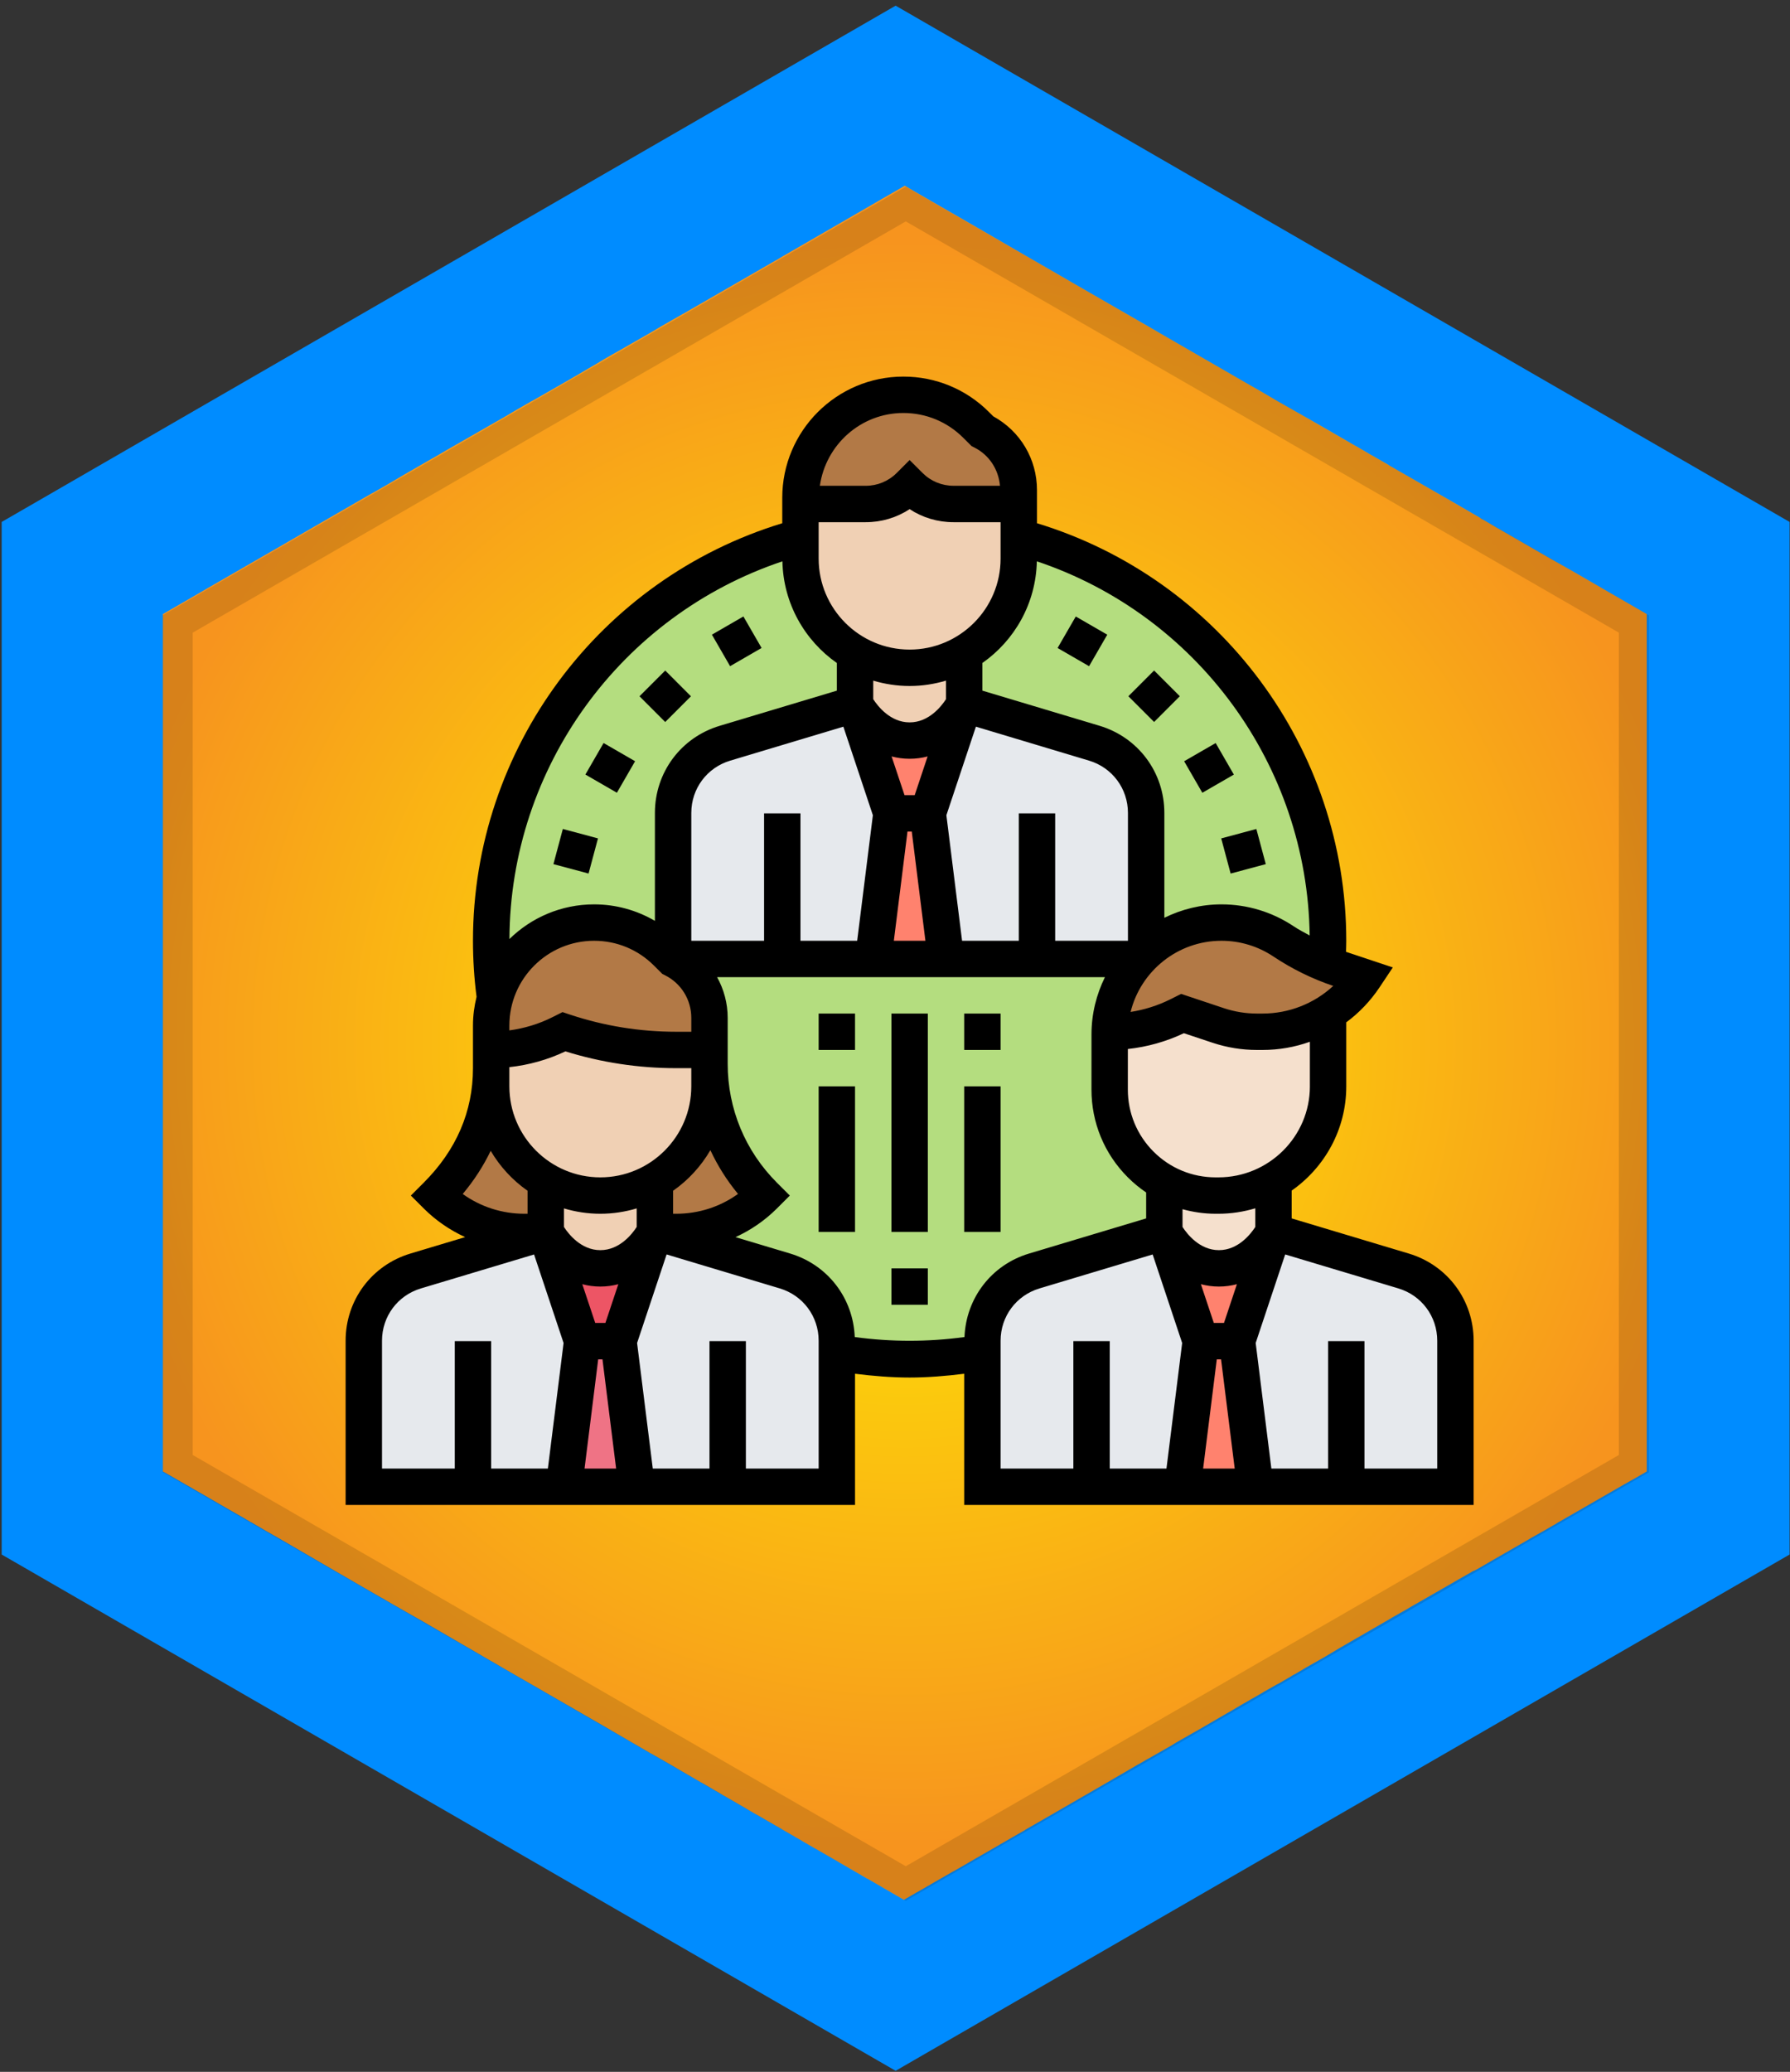 <?xml version="1.0" encoding="UTF-8" standalone="no"?>
<!-- Generator: Adobe Illustrator 21.0.2, SVG Export Plug-In . SVG Version: 6.00 Build 0)  -->

<svg
   xmlns:dc="http://purl.org/dc/elements/1.1/"
   xmlns:cc="http://creativecommons.org/ns#"
   xmlns:rdf="http://www.w3.org/1999/02/22-rdf-syntax-ns#"
   xmlns:svg="http://www.w3.org/2000/svg"
   xmlns="http://www.w3.org/2000/svg"
   xmlns:sodipodi="http://sodipodi.sourceforge.net/DTD/sodipodi-0.dtd"
   xmlns:inkscape="http://www.inkscape.org/namespaces/inkscape"
   version="1.1"
   x="0px"
   y="0px"
   viewBox="0 0 110.979 128.417"
   enable-background="new 0 0 110.979 128.417"
   xml:space="preserve"
   id="svg476"
   sodipodi:docname="connector.svg"
   inkscape:version="0.92.2 5c3e80d, 2017-08-06"><rect x="0" y="0" width="110.979" height="128.417" fill="#333333" stroke="none"/><defs
     id="defs480"><radialGradient
       gradientUnits="userSpaceOnUse"
       r="49.688"
       cy="64.632"
       cx="56.098"
       id="SVGID_1_"><stop
         id="stop11"
         style="stop-color:#FFF200"
         offset="0" /><stop
         id="stop13"
         style="stop-color:#F7941E"
         offset="1" /></radialGradient><radialGradient
       gradientUnits="userSpaceOnUse"
       r="31.333"
       cy="66.265"
       cx="56.051"
       id="SVGID_2_"><stop
         id="stop468"
         style="stop-color:#FFF200"
         offset="0.099" /><stop
         id="stop470"
         style="stop-color:#FFF200;stop-opacity:0"
         offset="1" /></radialGradient></defs><sodipodi:namedview
     pagecolor="#ffffff"
     bordercolor="#666666"
     borderopacity="1"
     objecttolerance="10"
     gridtolerance="10"
     guidetolerance="10"
     inkscape:pageopacity="0"
     inkscape:pageshadow="2"
     inkscape:window-width="1440"
     inkscape:window-height="779"
     id="namedview478"
     showgrid="false"
     inkscape:zoom="1.8377628"
     inkscape:cx="55.489498"
     inkscape:cy="64.208504"
     inkscape:window-x="0"
     inkscape:window-y="1"
     inkscape:window-maximized="1"
     inkscape:current-layer="svg476" /><g
     id="Layer_1" /><g
     id="Layer_4" /><g
     id="Layer_63_23_"><g
       id="g8"><g
         id="g6"><polygon
           style="fill:#008cff"
           id="polygon4"
           points="0.104,96.351 0.104,32.351 55.528,0.351 110.954,32.351 110.954,96.351 55.528,128.351 " /></g></g></g><path
     inkscape:connector-curvature="0"
     style="fill:url(#SVGID_1_)"
     id="path16"
     d="m 102.098,38.062 v 53.14 l -0.01,0.01 -0.02,0.01 -0.41,0.24 -0.37,0.21 -0.62,0.35 -4.15,2.39 -0.01,0.01 -0.13,0.08 -0.06,0.03 -0.55,0.32 -0.8,0.45 -0.1,0.06 -0.48,0.28 -1.13,0.65 -0.85,0.49 -0.74,0.43 -0.24,0.13 -0.13,0.05 -0.11,0.07 -1,0.57 -0.03,0.02 -2,1.15 -0.51,0.29 -0.14,0.08 -0.03,0.02 -0.14,0.08 -0.01,0.01 -1.04,0.59 -0.04,0.03 -0.07,0.04 -1.16,0.67 -0.45,0.26 -0.02,0.02 h -0.01 l -0.42,0.24 -1.12,0.65 -0.87,0.52 -1.18,0.67 -0.08,0.05 -0.12,0.07 -0.04,0.03 -0.04,0.02 -0.02,0.01 -0.1,0.06 -0.29,0.17 -0.03,0.01 -0.16,0.09 v 0.01 l -0.4,0.23 -0.27,0.16 -0.11,0.06 -0.18,0.09 -0.02,0.02 -0.04,0.02 -0.69,0.39 -0.06,0.04 -0.24,0.14 -0.02,0.01 -0.29,0.17 -0.15,0.08 -0.22,0.13 -0.24,0.14 h -0.01 l -0.42,0.25 -0.29,0.17 -0.03,0.02 -0.3,0.17 -1.36,0.79 -0.5,0.29 -0.25,0.14 -0.7,0.4 -0.03,0.02 h -0.01 l -0.31,0.18 -0.05,0.03 -0.24,0.15 -0.84,0.48 -0.63,0.36 -0.06,0.03 -0.5,0.29 c -0.01,0.01 -0.01,0.01 -0.01,0 l -0.53,0.31 -0.29,0.17 -0.76,0.44 -0.05,0.03 -0.05,0.03 -0.03,0.01 c 0,0.01 -0.01,0.01 -0.01,0.01 l -0.02,0.02 -0.25,0.14 -1,0.58 -0.17,0.1 -0.04,0.02 -0.38,0.22 -1.42,0.82 -0.36,0.21 -0.09,0.05 -0.24,0.14 -0.8,0.46 -0.26,0.15 -0.28,0.16 -0.01,0.01 -0.2,0.12 -0.23,0.13 -0.35,0.2 -0.83,0.48 -0.01,0.01 -0.09,0.05 -1.32,0.76 -0.02,0.01 -0.79,0.46 -0.61,0.35 h -0.01 l -1.41,0.81 -0.02,0.02 -0.19,0.1 -0.06,0.04 -0.56,0.32 h -0.01 l -0.13,0.08 -0.19,0.11 -0.27,0.16 h -0.01 l -0.2,0.12 -0.06,-0.03 -1.14,-0.66 -0.02,-0.01 -0.2,-0.12 -0.85,-0.49 -0.03,-0.01 -0.33,-0.19 -0.01,-0.01 -1.4,-0.81 -0.01,-0.01 -0.02,-0.01 -1.37,-0.79 -0.03,-0.02 h -0.01 l -0.83,-0.48 -0.06,-0.04 -0.34,-0.19 -0.18,-0.11 -0.02,-0.01 -0.66,-0.38 -0.04,-0.03 -0.09,-0.05 -0.1,-0.06 -0.13,-0.07 -0.27,-0.16 -0.12,-0.07 h -0.01 l -0.72,-0.42 -0.24,-0.13 -0.39,-0.23 -0.05,-0.03 -0.03,-0.02 -1.4,-0.81 h -0.01 l -0.11,-0.07 -0.37,-0.22 h -0.01 l -0.27,-0.16 -0.62,-0.36 -0.03,-0.01 -0.06,-0.04 -0.04,-0.02 -1.29,-0.75 -0.39,-0.23 -0.68,-0.39 -0.58,-0.33 -0.11,-0.06 -1,-0.58 -1.72,-1 c -0.01,-0.01 -0.02,-0.02 -0.03,-0.02 l -1.32,-0.76 -3.92,-2.26 -0.16,-0.09 -0.57,-0.33 -0.47,-0.27 -0.44,-0.26 -0.3,-0.17 -0.38,-0.22 -0.99,-0.58 -0.04,-0.02 -2.74,-1.59 -0.1,-0.06 -0.18,-0.1 -0.67,-0.38 -0.82,-0.47 -0.09,-0.05 -0.5,-0.29 -0.01,-0.01 -0.08,-0.05 h -0.01 l -0.12,-0.07 h -0.01 l -0.31,-0.18 -0.73,-0.42 c -0.01,-0.01 -0.01,-0.01 -0.02,-0.01 l -1.86,-1.08 -1.02,-0.59 -2.11,-1.23 -0.09,-0.05 -0.2,-0.12 c 0,0 -0.01,0 -0.02,-0.01 l -0.28,-0.16 -0.53,-0.3 -0.82,-0.48 -0.06,-0.04 h -0.01 c 0,0 0,0 -0.01,0 l -0.49,-0.29 -0.7,-0.4 -0.68,-0.39 -1.22,-0.71 -0.1,-0.06 h -0.01 l -0.33,-0.19 -0.41,-0.24 h -0.01 l -0.43,-0.25 -0.99,-0.57 -0.08,-0.04 -0.03,-0.02 v -53.14 l 0.78,-0.45 1.59,-0.92 0.36,-0.21 3.38,-1.95 1.06,-0.61 5.78,-3.34 h 0.01 l 0.91,-0.52 1.05,-0.62 1.82,-1.05 h 0.01 l 0.87,-0.51 3.63,-2.08 0.64,-0.38 0.94,-0.54 0.17,-0.09 1.66,-0.95 0.78,-0.45 0.38,-0.22 0.44,-0.26 0.67,-0.39 0.43,-0.26 0.52,-0.3 0.5,-0.28 0.59,-0.34 1.19,-0.68 0.69,-0.41 0.75,-0.43 0.65,-0.37 h 0.01 l 0.05,-0.03 0.43,-0.25 5.29,-3.05 0.11,-0.06 0.08,-0.05 0.27,-0.16 5.52,-3.19 0.55,-0.32 1.44,-0.83 0.51,0.3 1.09,0.63 2.86,1.65 3.09,1.79 2.6,1.5 0.22,0.13 4.69,2.7 0.98,0.57 5.13,2.96 0.91,0.52 1.04,0.61 2.3,1.31 0.87,0.5 0.69,0.4 0.83,0.48 0.49,0.28 0.58,0.34 0.3,0.17 0.8,0.46 0.09,0.06 1.81,1.04 2.16,1.24 1.12,0.65 0.5,0.29 0.04,0.03 v 0.01 l 0.26,0.14 0.66,0.39 1.46,0.84 1.94,1.12 0.78,0.44 0.44,0.25 0.49,0.28 1.45,0.84 0.17,0.1 0.85,0.49 z" /><g
     id="Layer_2_19_"><g
       id="Layer_16_19_"><path
         style="opacity:0.13"
         inkscape:connector-curvature="0"
         id="path74"
         d="m 56.158,11.572 -46.07,26.56 v 53.12 l 1.67,0.96 0.63,0.37 h 0.01 l 14.8,8.53 4.01,2.31 1.04,0.6 2.18,1.26 0.49,0.28 0.44,0.26 0.36,0.21 3.13,1.8 3.31,1.91 1.29,0.74 v 0.01 l 12.71,7.32 46.07,-26.56 v -53.12 z m 44.21,78.61 -44.21,25.49 -12.51,-7.21 -17.89,-10.32 -13.81,-7.96 v -50.97 l 44.21,-25.49 44.21,25.49 z"
         enable-background="new    " /></g></g><g
     id="g1767"
     transform="matrix(0.141,0,0,0.141,21.428,23.342)"><path
       id="path1648"
       d="M 432,248 C 432,349.621 349.621,432 248,432 146.379,432 64,349.621 64,248 64,146.379 146.379,64 248,64 c 101.621,0 184,82.379 184,184 z m 0,0"
       inkscape:connector-curvature="0"
       style="fill:#b4dd7f" /><path
       id="path1650"
       d="M 360.078,376.16 C 360,376.078 360,376 360,376 l -57.199,17.121 C 289.281,397.199 280,409.68 280,423.84 V 488 h 208 v -64.16 c 0,-14.16 -9.281,-26.641 -22.801,-30.719 L 408,376 c 0,0 0,0.078 -0.078,0.16 z m 0,0"
       inkscape:connector-curvature="0"
       style="fill:#e6e9ed" /><path
       id="path1652"
       d="m 392,424 8,64 h -32 l 8,-64 z m 0,0"
       inkscape:connector-curvature="0"
       style="fill:#ff826e" /><path
       id="path1654"
       d="M 407.922,376.16 392,424 H 376 L 360.078,376.16 C 361.039,377.922 368.961,392 384,392 c 15.039,0 22.961,-14.078 23.922,-15.84 z m 0,0"
       inkscape:connector-curvature="0"
       style="fill:#ff826e" /><path
       id="path1656"
       d="M 88.078,376.16 C 88,376.078 88,376 88,376 L 30.801,393.121 C 17.281,397.199 8,409.68 8,423.84 V 488 h 208 v -64.16 c 0,-14.16 -9.281,-26.641 -22.801,-30.719 L 136,376 c 0,0 0,0.078 -0.078,0.16 z m 0,0"
       inkscape:connector-curvature="0"
       style="fill:#e6e9ed" /><path
       id="path1658"
       d="m 120,424 8,64 H 96 l 8,-64 z m 0,0"
       inkscape:connector-curvature="0"
       style="fill:#ef7385" /><path
       id="path1660"
       d="M 135.922,376.16 120,424 H 104 L 88.078,376.16 C 89.039,377.922 96.961,392 112,392 c 15.039,0 22.961,-14.078 23.922,-15.84 z m 0,0"
       inkscape:connector-curvature="0"
       style="fill:#ed5565" /><path
       id="path1662"
       d="m 383.762,360 c 8.879,0 17.117,-2.32 24.238,-6.48 V 376 c 0,0 0,0.078 -0.078,0.16 C 406.961,377.922 399.039,392 384,392 368.961,392 361.039,377.922 360.078,376.16 360,376.078 360,376 360,376 V 354.238 C 366.719,357.922 374.398,360 382.559,360 Z m 0,0"
       inkscape:connector-curvature="0"
       style="fill:#f5e0cd" /><path
       id="path1664"
       d="m 360,354.238 c -14.32,-8 -24.078,-23.277 -24.078,-40.879 L 336,289.121 c 0,-0.402 0,-0.723 0.078,-1.121 10.562,0 20.801,-2.48 30.242,-7.121 L 368,280 l 15.68,5.199 C 389.199,287.039 394.961,288 400.719,288 h 2.402 c 10.32,0 20.16,-2.961 28.641,-8.32 L 432,280 v 32 c 0,17.68 -9.602,33.199 -24,41.52 C 400.879,357.68 392.641,360 383.762,360 h -1.203 C 374.398,360 366.719,357.922 360,354.238 Z m 0,0"
       inkscape:connector-curvature="0"
       style="fill:#f5e0cd" /><g
       id="g1676"
       style="fill:#b27946"><path
         id="path1666"
         d="M 437.281,260.398 448,264 c -4.238,6.48 -9.84,11.762 -16.238,15.68 C 423.281,285.039 413.441,288 403.121,288 h -2.402 c -5.758,0 -11.52,-0.961 -17.039,-2.801 L 368,280 l -1.68,0.879 C 356.879,285.52 346.641,288 336.078,288 c 0.242,-12.398 5.043,-23.52 12.883,-32 H 352 v -3.039 C 360.719,244.879 372.32,240 385.121,240 c 9.68,0 19.199,2.879 27.277,8.238 5.762,3.84 11.922,7.121 18.32,9.762 2.16,0.879 4.32,1.68 6.562,2.398 z m 0,0"
         inkscape:connector-curvature="0" /><path
         id="path1668"
         d="M 200,53.281 C 200,28.238 220.238,8 245.281,8 c 12,0 23.52,4.801 32,13.281 L 280,24 c 9.84,4.879 16,14.961 16,25.922 V 56 H 267.281 C 260.078,56 253.121,53.121 248,48 c -5.121,5.121 -12.078,8 -19.281,8 H 200 Z m 0,0"
         inkscape:connector-curvature="0" /><path
         id="path1670"
         d="M 166.238,333.441 C 170.32,343.281 176.32,352.32 184,360 c -10.238,10.238 -24.16,16 -38.641,16 H 136 V 353.52 C 150.32,345.281 160,329.762 160,312 v -9.922 c 0,10.883 2.16,21.441 6.238,31.363 z m 0,0"
         inkscape:connector-curvature="0" /><path
         id="path1672"
         d="m 144,256 c 9.84,4.879 16,14.961 16,25.922 V 296 H 145.281 C 128.559,296 111.922,293.281 96,288 l -1.68,0.879 C 84.879,293.52 74.559,296 64,296 v -10.719 c 0,-4.562 0.719,-9.043 1.922,-13.203 2.238,-7.199 6.156,-13.68 11.359,-18.797 8.16,-8.242 19.52,-13.281 32,-13.281 12,0 23.52,4.801 32,13.281 z m 0,0"
         inkscape:connector-curvature="0" /><path
         id="path1674"
         d="M 88,353.52 V 376 H 78.641 C 64.16,376 50.238,370.238 40,360 55.359,344.641 64,325.762 64,304 v 8 c 0,13.281 5.359,25.281 14.078,33.922 2.961,2.957 6.242,5.52 9.922,7.598 z m 0,0"
         inkscape:connector-curvature="0" /></g><path
       id="path1678"
       d="M 136,353.52 V 376 c 0,0 0,0.078 -0.078,0.16 C 134.961,377.922 127.039,392 112,392 96.961,392 89.039,377.922 88.078,376.16 88,376.078 88,376 88,376 V 353.52 C 95.039,357.68 103.199,360 112,360 c 8.801,0 16.961,-2.32 24,-6.48 z m 0,0"
       inkscape:connector-curvature="0"
       style="fill:#f0d0b4" /><path
       id="path1680"
       d="M 136,353.52 C 128.961,357.68 120.801,360 112,360 c -8.801,0 -16.961,-2.32 -24,-6.48 -3.68,-2.078 -6.961,-4.641 -9.922,-7.598 C 69.359,337.281 64,325.281 64,312 v -16 c 10.559,0 20.879,-2.48 30.32,-7.121 L 96,288 c 15.922,5.281 32.559,8 49.281,8 H 160 v 16 c 0,17.762 -9.68,33.281 -24,41.52 z m 0,0"
       inkscape:connector-curvature="0"
       style="fill:#f0d0b4" /><path
       id="path1682"
       d="M 224.078,144.16 C 224,144.078 224,144 224,144 l -57.199,17.121 C 153.281,165.199 144,177.68 144,191.84 V 256 h 204.961 c 0.398,-0.559 0.879,-1.039 1.438,-1.602 0.562,-0.559 1.043,-1.039 1.602,-1.438 v -61.121 c 0,-14.16 -9.281,-26.641 -22.801,-30.719 L 272,144 c 0,0 0,0.078 -0.078,0.16 z m 0,0"
       inkscape:connector-curvature="0"
       style="fill:#e6e9ed" /><path
       id="path1684"
       d="m 256,192 8,64 h -32 l 8,-64 z m 0,0"
       inkscape:connector-curvature="0"
       style="fill:#ff826e" /><path
       id="path1686"
       d="M 271.922,144.16 256,192 H 240 L 224.078,144.16 C 225.039,145.922 232.961,160 248,160 c 15.039,0 22.961,-14.078 23.922,-15.84 z m 0,0"
       inkscape:connector-curvature="0"
       style="fill:#ff826e" /><path
       id="path1688"
       d="M 224,121.52 248,128 c 8.801,0 16.961,-2.32 24,-6.48 V 144 c 0,0 0,0.078 -0.078,0.16 C 270.961,145.922 263.039,160 248,160 232.961,160 225.039,145.922 224.078,144.16 224,144.078 224,144 224,144 Z m 0,0"
       inkscape:connector-curvature="0"
       style="fill:#f0d0b4" /><path
       id="path1690"
       d="M 296,70.32 V 80 c 0,17.762 -9.68,33.281 -24,41.52 C 264.961,125.68 256.801,128 248,128 l -24,-6.48 c -3.68,-2.078 -6.961,-4.641 -9.922,-7.598 C 205.359,105.281 200,93.281 200,80 V 56 h 28.719 c 7.203,0 14.16,-2.879 19.281,-8 5.121,5.121 12.078,8 19.281,8 H 296 Z m 0,0"
       inkscape:connector-curvature="0"
       style="fill:#f0d0b4" /><path
       id="path1692"
       d="M 467.496,385.496 416,370.047 V 357.816 C 430.488,347.672 440,330.938 440,312 v -28.145 c 5.656,-4.191 10.633,-9.383 14.656,-15.422 l 5.809,-8.715 -20.57,-6.855 C 439.938,251.246 440,249.633 440,248 440,163.449 384.344,88.938 304,64.457 V 49.887 c 0,-13.621 -7.328,-25.91 -19.207,-32.414 l -1.883,-1.871 C 272.855,5.535 259.488,0 245.258,0 215.887,0 192,23.887 192,53.258 V 64.457 C 111.656,88.938 56,163.449 56,248 c 0,8.238 0.535,16.52 1.574,24.625 C 56.586,276.68 56,280.895 56,285.258 V 304 c 0,19.031 -7.289,35.977 -21.656,50.344 L 28.68,360 l 5.664,5.656 c 5.352,5.352 11.535,9.551 18.215,12.617 l -24.055,7.215 C 11.457,390.609 0,406.008 0,423.816 V 496 h 224 v -57.672 c 7.953,0.992 15.969,1.672 24,1.672 8.031,0 16.047,-0.68 24,-1.672 V 496 h 224 v -72.184 c 0,-17.809 -11.457,-33.207 -28.504,-38.32 z M 383.062,432 h 1.883 l 6,48 H 377.062 Z m 3.168,-16 h -4.469 l -5.684,-17.031 C 378.535,399.609 381.152,400 384,400 c 2.848,0 5.465,-0.391 7.91,-1.031 z M 400,373.801 C 398.016,376.863 392.504,384 384,384 c -8.504,0 -14.016,-7.145 -16,-10.199 V 366 c 4.688,1.289 9.566,2 14.559,2 h 1.211 c 5.637,0 11.086,-0.855 16.23,-2.398 z M 424,312 c 0,22.055 -18.047,40 -40.23,40 h -1.211 c -10.32,0 -20.016,-4.016 -27.312,-11.312 -7.285,-7.297 -11.301,-17 -11.293,-27.32 l 0.008,-17.793 c 8.512,-0.91 16.887,-3.262 24.633,-6.941 l 12.582,4.191 C 387.512,294.93 394.098,296 400.742,296 h 2.41 c 7.215,0 14.246,-1.246 20.84,-3.602 V 312 Z M 296,192 v 56 h -24.938 l -6.895,-55.191 12.977,-38.922 49.758,14.93 c 10.227,3.07 17.098,12.32 17.098,23 V 248 h -32 v -56 z m -112,0 v 56 h -32 v -56.184 c 0,-10.68 6.871,-19.922 17.105,-22.992 l 49.758,-14.93 12.977,38.922 L 224.938,248 H 200 V 192 Z M 72,304 v -0.449 c 8.52,-0.91 16.895,-3.254 24.641,-6.934 C 112.406,301.512 128.762,304 145.297,304 H 152 v 8 c 0,22.055 -17.945,40 -40,40 -22.055,0 -40,-17.945 -40,-40 z m 37.258,-56 c 9.957,0 19.309,3.871 26.344,10.922 l 3.664,3.652 1.16,0.578 C 147.559,266.727 152,273.902 152,281.887 V 288 h -6.703 c -15.922,0 -31.656,-2.551 -46.77,-7.586 l -3.145,-1.055 -4.648,2.328 C 84.863,284.625 78.496,286.52 72,287.398 v -2.141 C 72,264.711 88.711,248 109.258,248 Z M 112,368 c 5.559,0 10.93,-0.84 16,-2.359 v 8.152 C 126.016,376.863 120.504,384 112,384 c -8.504,0 -14.016,-7.145 -16,-10.199 v -8.152 C 101.07,367.16 106.441,368 112,368 Z m -0.938,64 h 1.883 l 6,48 H 105.062 Z m 3.168,-16 h -4.469 l -5.684,-17.031 C 106.527,399.609 109.152,400 112,400 c 2.848,0 5.473,-0.391 7.91,-1.031 z M 144,368 v -10.113 c 6.68,-4.672 12.273,-10.766 16.391,-17.832 3.195,6.848 7.258,13.305 12.152,19.227 C 164.664,364.945 155.258,368 145.367,368 Z M 208,64 h 20.688 C 235.656,64 242.312,62 248,58.266 253.688,62 260.344,64 267.312,64 H 288 v 16 c 0,22.055 -17.945,40 -40,40 -22.055,0 -40,-17.945 -40,-40 z m 42.23,120 h -4.469 l -5.684,-17.031 C 242.535,167.609 245.152,168 248,168 c 2.848,0 5.465,-0.391 7.91,-1.031 z M 248,136 c 5.559,0 10.93,-0.84 16,-2.359 v 8.152 C 262.016,144.863 256.504,152 248,152 c -8.504,0 -14.016,-7.145 -16,-10.199 v -8.152 C 237.07,135.16 242.441,136 248,136 Z m -0.938,64 h 1.883 l 6,48 H 241.062 Z m 156.098,80 h -2.406 c -4.938,0 -9.816,-0.793 -14.516,-2.352 l -18.848,-6.289 -4.648,2.328 c -5.52,2.762 -11.477,4.648 -17.574,5.602 C 349.602,261.344 365.832,248 385.121,248 c 8.152,0 16.039,2.391 22.824,6.91 8.16,5.441 17.016,9.801 26.328,12.938 C 425.895,275.586 414.84,280 403.16,280 Z m 20.742,-34.328 c -2.383,-1.312 -4.812,-2.551 -7.078,-4.07 C 407.398,235.32 396.441,232 385.129,232 c -9.016,0 -17.527,2.16 -25.121,5.895 v -46.086 c 0,-17.809 -11.457,-33.199 -28.504,-38.32 L 280,138.047 v -12.16 c 14.176,-9.918 23.543,-26.207 23.938,-44.688 70.43,23.594 118.965,89.543 119.965,164.473 z M 245.258,16 c 9.957,0 19.309,3.871 26.344,10.922 l 3.664,3.652 1.16,0.578 c 6.559,3.281 10.664,9.648 11.309,16.84 H 267.312 c -5.16,0 -10.008,-2.008 -13.656,-5.656 L 248,36.68 242.336,42.344 C 238.695,45.992 233.848,48 228.688,48 h -20.152 c 2.578,-18.039 17.977,-32 36.723,-32 z M 192.062,81.207 C 192.457,99.688 201.824,115.977 216,125.895 v 12.16 l -51.496,15.449 C 147.457,158.609 136,174.008 136,191.816 v 47.43 C 127.961,234.551 118.816,232 109.258,232 94.777,232 81.641,237.824 72.031,247.238 72.359,171.664 121.137,104.961 192.062,81.207 Z M 63.785,340.336 C 67.879,347.281 73.406,353.281 80,357.887 V 368 h -1.367 c -9.871,0 -19.273,-3.047 -27.137,-8.695 4.984,-5.945 9.09,-12.297 12.289,-18.969 z M 16,423.816 c 0,-10.68 6.871,-19.922 17.105,-22.992 L 82.863,385.895 95.84,424.816 88.938,480 H 64 V 424 H 48 v 56 H 16 Z M 208,480 h -32 v -56 h -16 v 56 h -24.938 l -6.895,-55.191 12.977,-38.922 49.758,14.93 c 10.227,3.07 17.098,12.32 17.098,23 z m 64.129,-57.809 c -15.961,2.184 -32.305,2.184 -48.258,0 -0.68,-17.102 -11.855,-31.734 -28.375,-36.695 l -24.055,-7.215 c 6.68,-3.066 12.863,-7.266 18.223,-12.625 L 195.32,360 189.656,354.344 C 175.688,340.375 168,321.816 168,302.062 V 281.887 C 168,275.465 166.32,269.359 163.352,264 h 170.527 c -3.742,7.594 -5.902,16.098 -5.91,25.121 l -0.008,24.238 c -0.008,14.594 5.664,28.312 15.984,38.633 2.496,2.496 5.199,4.711 8.062,6.656 v 11.398 l -51.496,15.449 c -16.527,4.953 -27.703,19.594 -28.383,36.695 z M 288,423.816 c 0,-10.68 6.871,-19.922 17.105,-22.992 l 49.758,-14.93 12.977,38.922 L 360.938,480 H 336 v -56 h -16 v 56 H 288 Z M 480,480 h -32 v -56 h -16 v 56 h -24.938 l -6.895,-55.191 12.977,-38.922 49.758,14.93 c 10.227,3.07 17.098,12.32 17.098,23 z m 0,0"
       inkscape:connector-curvature="0" /><path
       id="path1694"
       d="m 161.062,113.441 13.848,-8 7.996,13.848 -13.848,8 z m 0,0"
       inkscape:connector-curvature="0" /><path
       id="path1696"
       d="m 129.219,140.516 11.32,-11.309 11.309,11.32 -11.316,11.309 z m 0,0"
       inkscape:connector-curvature="0" /><path
       id="path1698"
       d="m 105.43,174.93 8,-13.855 13.855,8 -8,13.855 z m 0,0"
       inkscape:connector-curvature="0" /><path
       id="path1700"
       d="m 91.375,214.309 4.141,-15.453 15.453,4.141 -4.141,15.453 z m 0,0"
       inkscape:connector-curvature="0" /><path
       id="path1702"
       d="m 240,392 h 16 v 16 h -16 z m 0,0"
       inkscape:connector-curvature="0" /><path
       id="path1704"
       d="m 385.012,203 15.453,-4.141 4.141,15.453 -15.453,4.141 z m 0,0"
       inkscape:connector-curvature="0" /><path
       id="path1706"
       d="m 368.711,169.086 13.859,-8 7.996,13.859 -13.855,7.996 z m 0,0"
       inkscape:connector-curvature="0" /><path
       id="path1708"
       d="m 344.188,140.512 11.309,-11.316 11.32,11.309 -11.312,11.316 z m 0,0"
       inkscape:connector-curvature="0" /><path
       id="path1710"
       d="m 313.059,119.305 8,-13.848 13.848,7.996 -8,13.848 z m 0,0"
       inkscape:connector-curvature="0" /><path
       id="path1712"
       d="m 240,280 h 16 v 96 h -16 z m 0,0"
       inkscape:connector-curvature="0" /><path
       id="path1714"
       d="m 272,280 h 16 v 16 h -16 z m 0,0"
       inkscape:connector-curvature="0" /><path
       id="path1716"
       d="m 272,312 h 16 v 64 h -16 z m 0,0"
       inkscape:connector-curvature="0" /><path
       id="path1718"
       d="m 208,280 h 16 v 16 h -16 z m 0,0"
       inkscape:connector-curvature="0" /><path
       id="path1720"
       d="m 208,312 h 16 v 64 h -16 z m 0,0"
       inkscape:connector-curvature="0" /></g></svg>